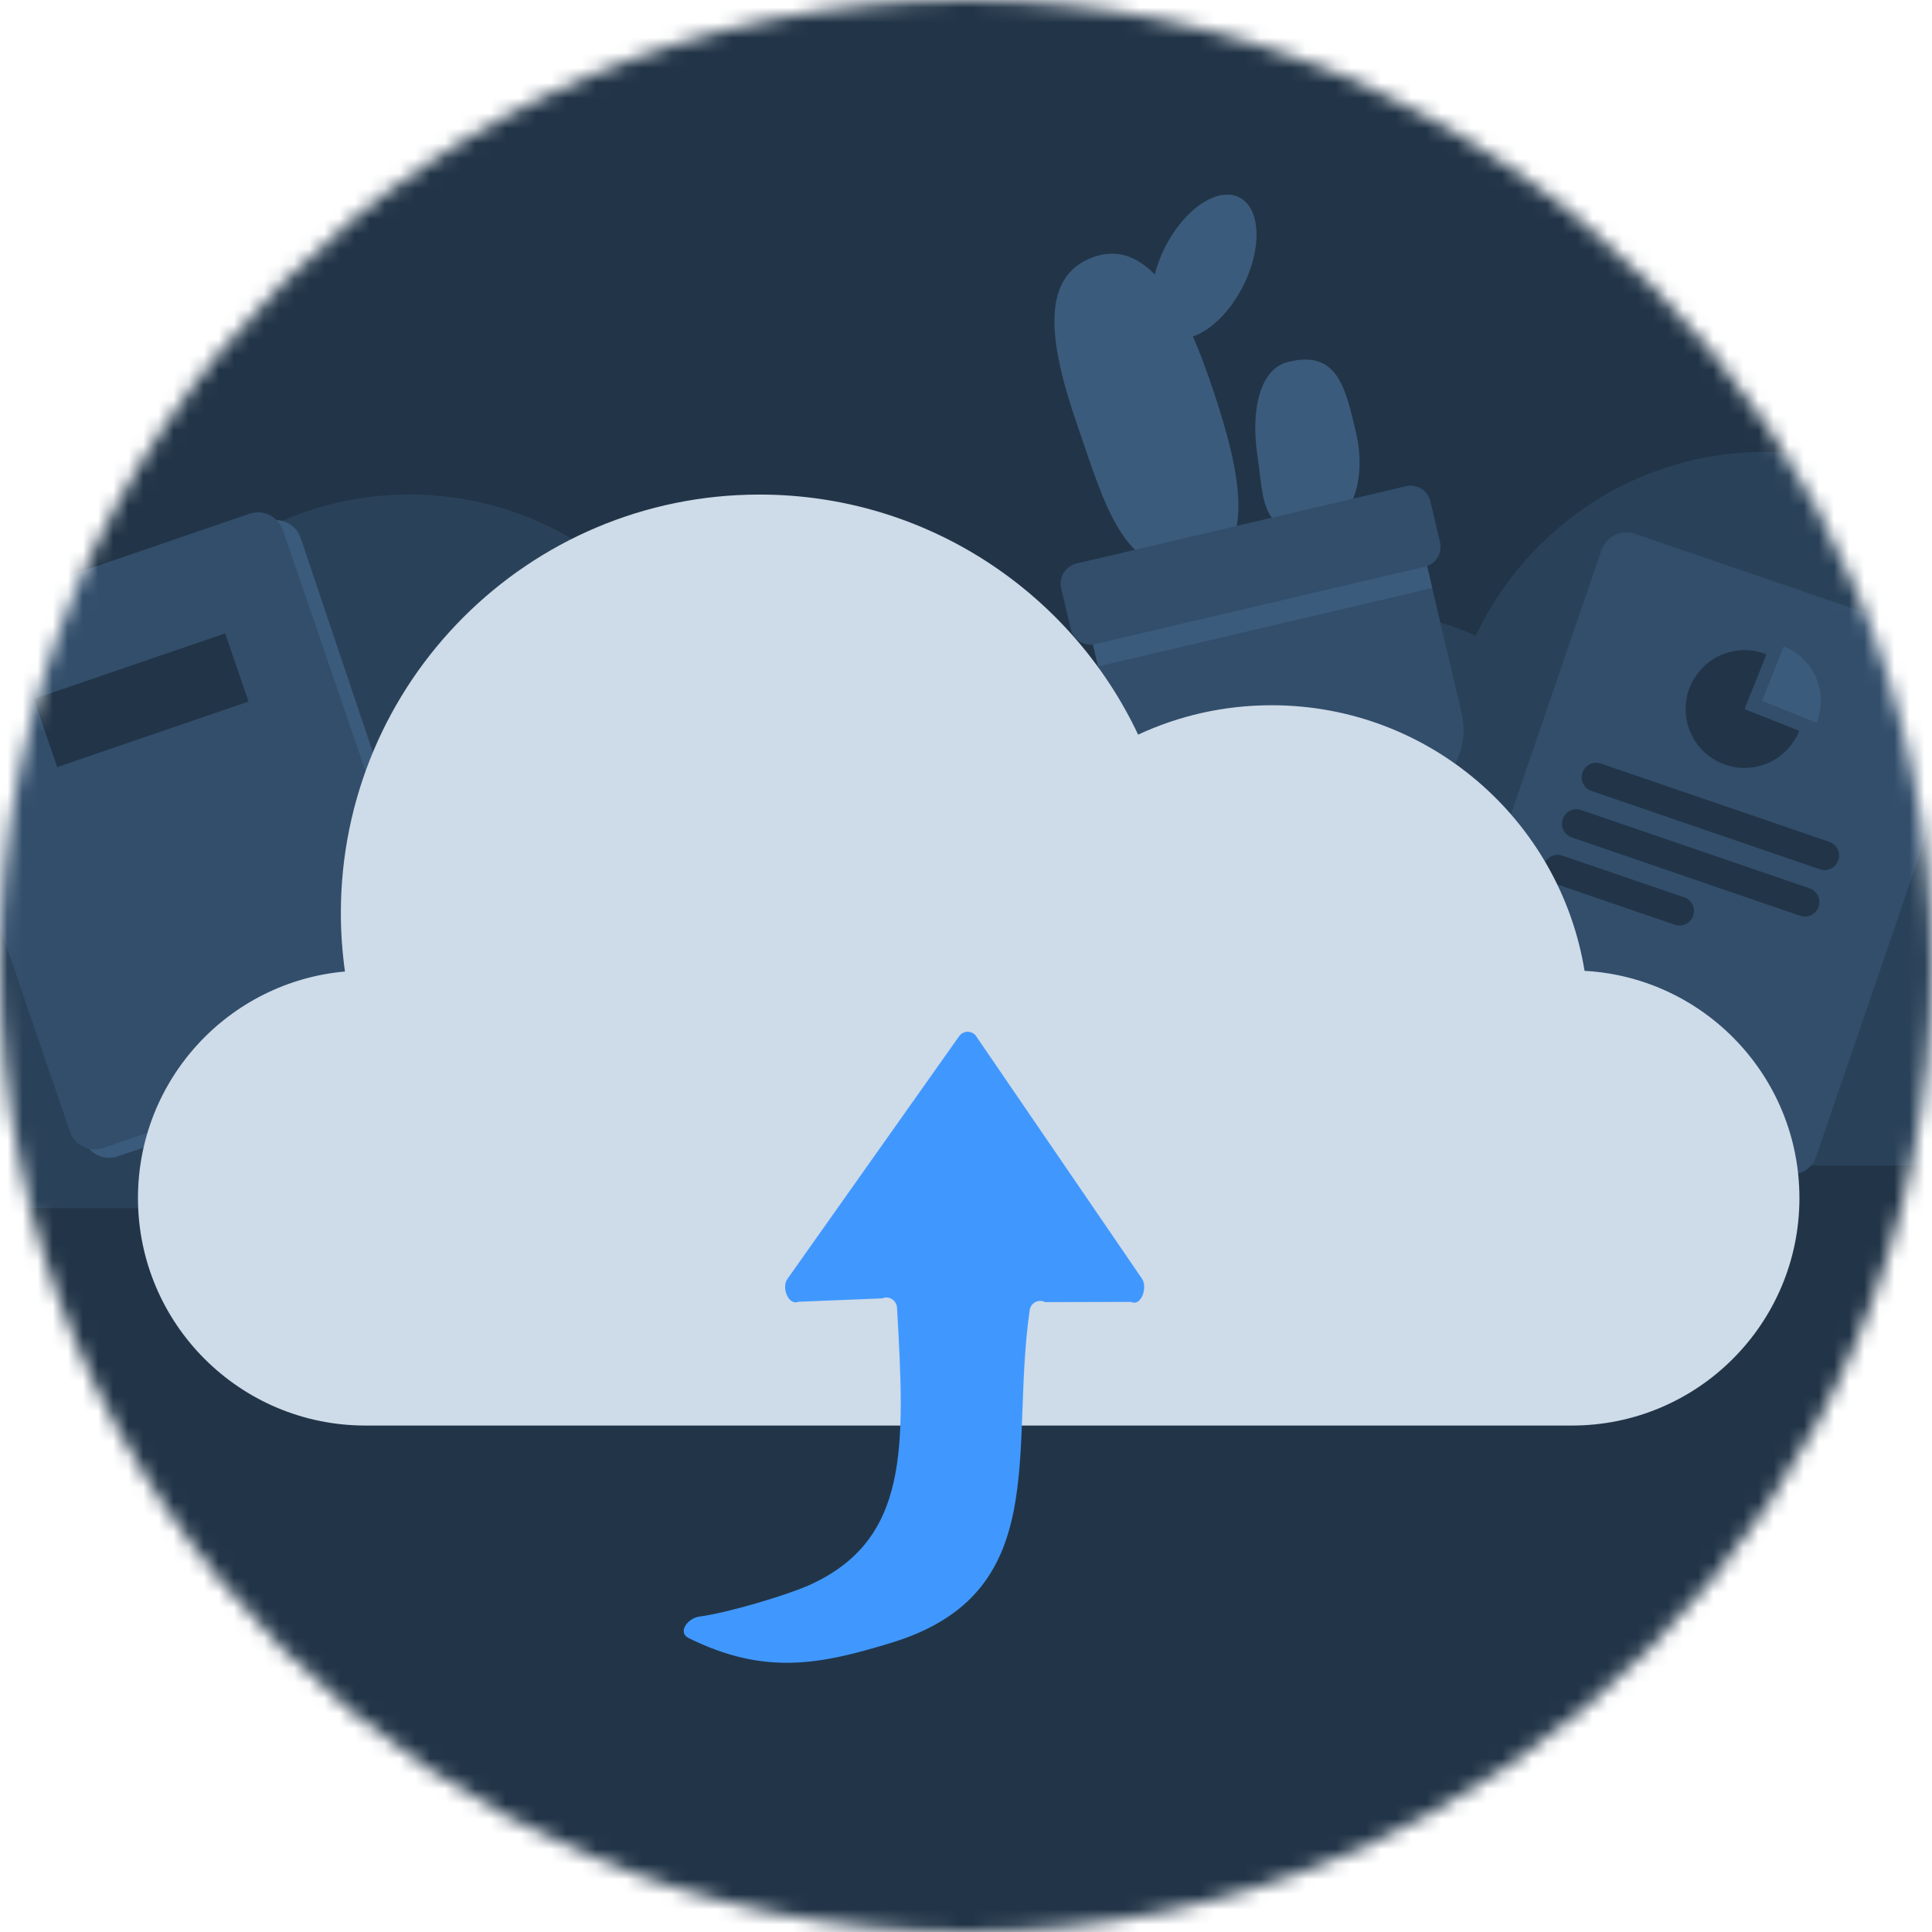 <svg width="128" height="128" viewBox="0 0 128 128" fill="none" xmlns="http://www.w3.org/2000/svg">
<mask id="mask0_2810_46990" style="mask-type:alpha" maskUnits="userSpaceOnUse" x="0" y="0" width="128" height="128">
<circle cx="64" cy="64" r="64" fill="#EBF8FF"/>
</mask>
<g mask="url(#mask0_2810_46990)">
<path d="M144.232 -4.52H-20.221C-21.293 -4.521 -22.355 -4.267 -23.346 -3.774C-24.336 -3.28 -25.236 -2.556 -25.995 -1.644C-26.753 -0.731 -27.355 0.353 -27.765 1.547C-28.175 2.74 -28.387 4.019 -28.387 5.311V121.794C-28.387 124.403 -27.526 126.906 -25.995 128.751C-24.464 130.597 -22.387 131.633 -20.221 131.633H144.232C146.397 131.633 148.474 130.597 150.005 128.751C151.537 126.906 152.397 124.403 152.397 121.794V5.311C152.397 4.019 152.186 2.74 151.775 1.547C151.365 0.353 150.763 -0.731 150.005 -1.644C149.247 -2.556 148.346 -3.28 147.356 -3.774C146.365 -4.267 145.303 -4.521 144.232 -4.52Z" fill="#223548"/>
<path d="M48.13 56.973C48.262 56.009 48.336 55.022 48.336 54.023C48.336 42.287 38.842 32.766 27.126 32.766C18.651 32.766 11.338 37.747 7.943 44.956C5.887 43.997 3.596 43.463 1.18 43.463C-6.803 43.463 -13.428 49.3 -14.676 56.95C-20.741 57.283 -25.562 62.322 -25.562 68.486C-25.562 74.868 -20.403 80.039 -14.035 80.039H47.088C53.456 80.039 58.615 74.868 58.615 68.486C58.615 62.46 54.011 57.513 48.136 56.985L48.13 56.973Z" fill="#2A4259"/>
<path d="M137.957 54.149C138.089 53.185 138.164 52.198 138.164 51.199C138.164 39.463 128.669 29.941 116.953 29.941C108.478 29.941 101.166 34.923 97.77 42.131C95.714 41.173 93.424 40.639 91.007 40.639C83.025 40.639 76.399 46.476 75.151 54.126C69.087 54.459 64.265 59.498 64.265 65.662C64.265 72.044 69.424 77.215 75.792 77.215H136.915C143.283 77.215 148.442 72.044 148.442 65.662C148.442 59.636 143.838 54.688 137.963 54.16L137.957 54.149Z" fill="#2A4259"/>
<path d="M7.792 76.609L29.412 69.327C30.334 69.014 30.821 68.022 30.517 67.109L19.92 35.649C19.607 34.726 18.615 34.239 17.701 34.544L-3.919 41.834C-4.841 42.148 -5.328 43.139 -5.024 44.053L5.573 75.513C5.886 76.435 6.878 76.922 7.792 76.618V76.609Z" fill="#3B5B7C"/>
<path d="M1.693 37.422L-0.229 37.996L1.354 43.277L3.277 42.703L1.693 37.422Z" fill="#3B5B7C"/>
<path d="M6.861 76.052L28.394 68.674C29.308 68.361 29.795 67.369 29.482 66.455L18.746 35.126C18.432 34.212 17.441 33.725 16.527 34.038L-5.006 41.416C-5.92 41.729 -6.407 42.721 -6.094 43.635L4.634 74.964C4.947 75.878 5.939 76.365 6.852 76.052H6.861Z" fill="#324E6B"/>
<path d="M14.917 41.965L2.241 46.306L3.79 50.822L16.466 46.48L14.917 41.965Z" fill="#223548"/>
<path d="M130.047 42.811L108.332 35.372C107.409 35.059 106.409 35.546 106.096 36.468L95.273 68.059C94.959 68.981 95.447 69.982 96.369 70.295L118.085 77.734C119.007 78.047 120.007 77.559 120.321 76.637L131.144 45.047C131.457 44.125 130.97 43.124 130.047 42.811Z" fill="#324E6B"/>
<path d="M117.023 43.35C116.31 43.063 115.518 42.993 114.77 43.158C114.013 43.315 113.326 43.698 112.786 44.255C112.247 44.811 111.881 45.507 111.742 46.264C111.603 47.021 111.69 47.804 111.995 48.518C112.299 49.231 112.804 49.831 113.456 50.249C114.1 50.667 114.857 50.893 115.631 50.875C116.406 50.867 117.154 50.623 117.789 50.188C118.424 49.753 118.92 49.135 119.207 48.422L115.579 46.978L117.032 43.35H117.023Z" fill="#223548"/>
<path d="M118.181 42.82L116.736 46.44L120.356 47.884C120.547 47.405 120.643 46.901 120.634 46.387C120.634 45.874 120.521 45.37 120.321 44.9C120.121 44.43 119.825 44.004 119.459 43.647C119.094 43.29 118.659 43.012 118.181 42.82Z" fill="#3B5B7C"/>
<path d="M121.191 55.773L106.061 50.588C105.556 50.414 105.017 50.684 104.843 51.188C104.669 51.693 104.939 52.232 105.443 52.406L120.573 57.592C121.078 57.766 121.617 57.496 121.791 56.991C121.965 56.487 121.695 55.947 121.191 55.773Z" fill="#223548"/>
<path d="M119.886 58.853L104.756 53.668C104.252 53.494 103.712 53.764 103.538 54.268C103.364 54.773 103.634 55.312 104.139 55.486L119.268 60.672C119.773 60.846 120.321 60.576 120.486 60.072C120.66 59.567 120.391 59.027 119.886 58.853Z" fill="#223548"/>
<path d="M111.569 59.446L103.512 56.688C103.008 56.514 102.459 56.783 102.294 57.288C102.12 57.793 102.39 58.332 102.894 58.506L110.959 61.264C111.464 61.438 112.004 61.168 112.178 60.664C112.352 60.159 112.082 59.62 111.577 59.446H111.569Z" fill="#223548"/>
<path fill-rule="evenodd" clip-rule="evenodd" d="M82.109 13.079C83.531 13.803 83.637 16.443 82.346 18.976C81.48 20.675 80.205 21.894 79.031 22.294C79.404 23.142 79.756 24.059 80.091 25.021C81.927 30.309 83.588 36.5 79.581 37.476C74.931 38.608 73.463 34.296 71.81 29.44C71.678 29.051 71.544 28.658 71.408 28.265C69.567 22.96 68.779 18.344 72.433 17.036C73.989 16.476 75.331 16.977 76.505 18.187C76.655 17.589 76.886 16.968 77.199 16.353C78.489 13.821 80.688 12.355 82.109 13.079Z" fill="#3B5B7C"/>
<path d="M89.835 28.64C90.537 31.629 89.641 34.383 87.843 34.822C83.449 35.895 83.767 33.253 83.307 30.173C82.847 27.093 83.507 24.453 85.299 23.991C88.586 23.14 89.129 25.635 89.835 28.64Z" fill="#3B5B7C"/>
<path d="M73.912 40.815L92.361 36.483C93.378 36.244 94.399 36.877 94.638 37.894L96.831 47.233C97.447 49.855 95.817 52.485 93.195 53.101L80.567 56.066C77.945 56.681 75.316 55.052 74.7 52.43L72.507 43.09C72.268 42.073 72.901 41.052 73.918 40.813L73.912 40.815Z" fill="#324E6B"/>
<path d="M94.208 36.077L72.074 41.273L72.751 44.155L94.885 38.958L94.208 36.077Z" fill="#3B5B7C"/>
<path d="M93.149 32.213L71.31 37.34C70.585 37.511 70.135 38.236 70.305 38.961L70.941 41.668C71.111 42.393 71.837 42.843 72.562 42.673L94.401 37.545C95.126 37.375 95.575 36.649 95.405 35.924L94.769 33.217C94.599 32.492 93.874 32.042 93.149 32.213Z" fill="#324E6B"/>
<path d="M22.852 64.351C22.679 63.093 22.582 61.805 22.582 60.502C22.582 45.188 34.997 32.766 50.318 32.766C61.401 32.766 70.963 39.265 75.404 48.671C78.092 47.42 81.087 46.724 84.247 46.724C94.686 46.724 103.35 54.339 104.982 64.321C112.912 64.755 119.217 71.33 119.217 79.372C119.217 87.699 112.47 94.446 104.143 94.446H24.214C15.887 94.446 9.141 87.699 9.141 79.372C9.141 71.51 15.161 65.055 22.844 64.366L22.852 64.351Z" fill="#CEDBE8"/>
<path d="M53.631 105.014C60.246 102.011 59.959 95.93 59.43 86.636C59.401 86.148 58.901 85.832 58.46 86.02L52.896 86.245C52.249 86.516 51.764 85.329 52.161 84.744L63.532 68.67C63.826 68.235 64.458 68.257 64.715 68.715L75.682 84.751C76.035 85.367 75.572 86.576 74.947 86.253L69.236 86.268C68.809 86.043 68.295 86.313 68.221 86.793C66.869 96.125 69.802 105.554 59.063 108.835C54.358 110.276 50.683 111.027 45.626 108.527C44.876 108.159 45.531 107.213 46.354 107.101C48.206 106.853 52.109 105.697 53.623 105.014H53.631Z" fill="#4098FF"/>
</g>
</svg>
